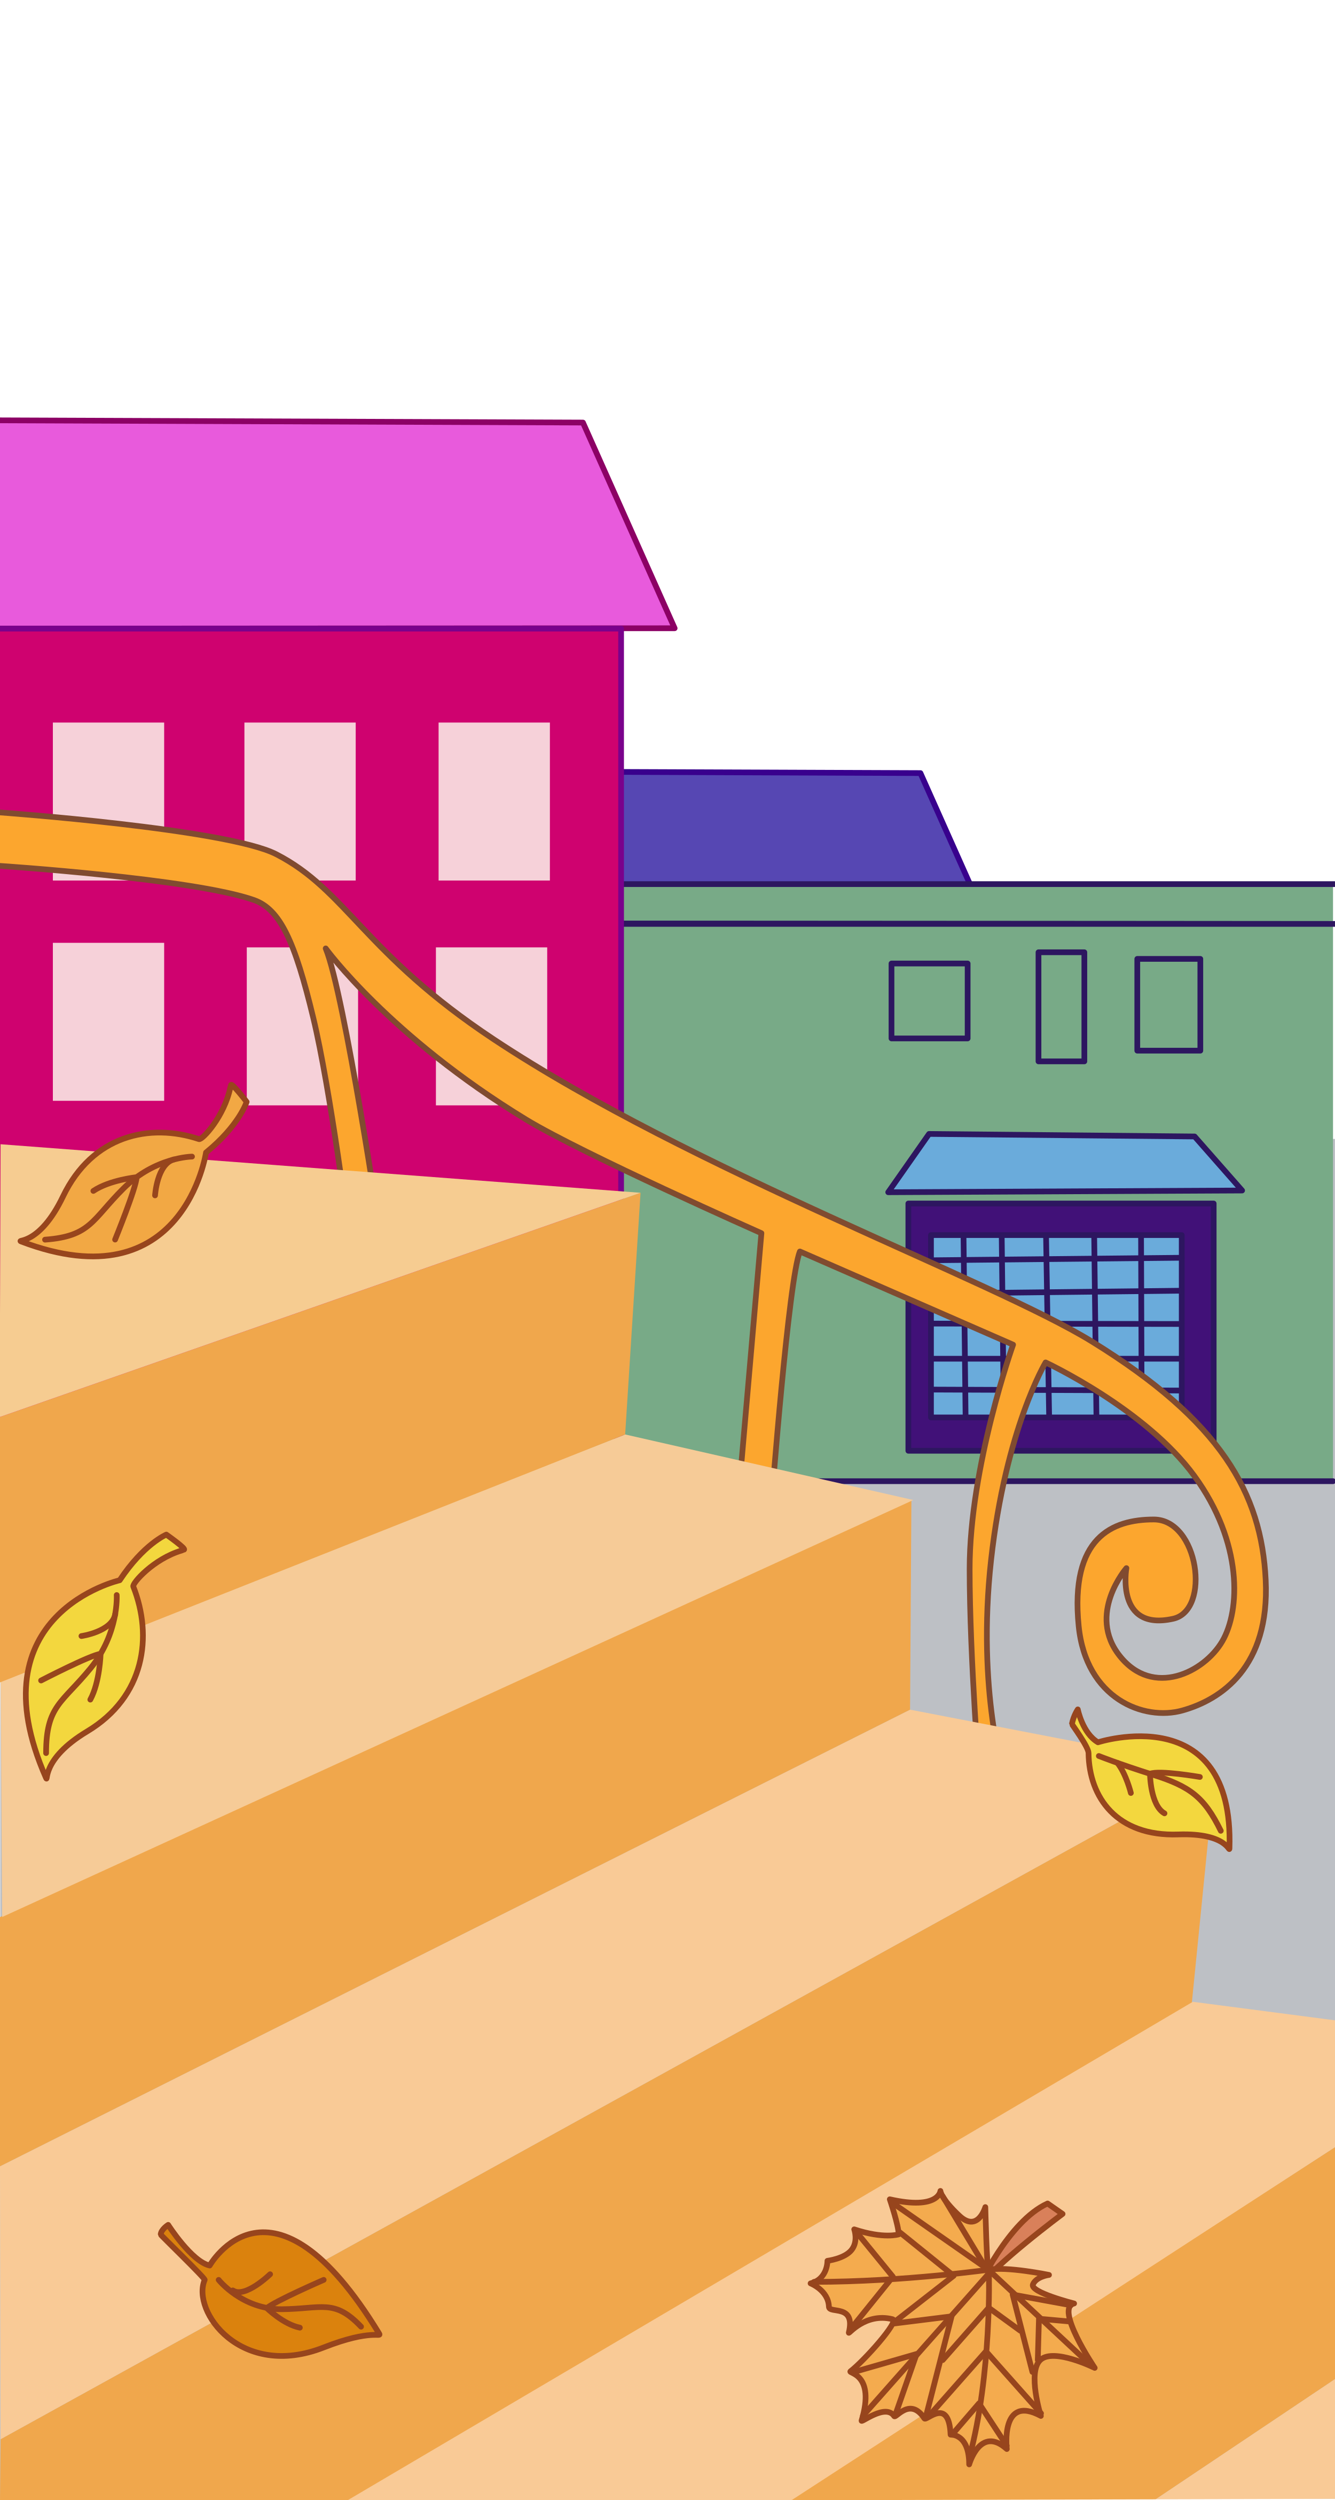 <svg width="390" height="730" viewBox="0 0 390 730" fill="none" xmlns="http://www.w3.org/2000/svg">
<g clip-path="url(#clip0_291_1642)">
<path d="M0 730L0.169 334.082L390.119 332.542V729.576L0 730Z" fill="#BDC0C5"/>
<path d="M98.594 225.068L268.892 225.721L295.688 285.775L98.493 285.879L98.594 225.068Z" fill="#5647B3" stroke="#38018D" stroke-width="1.667" stroke-miterlimit="10" stroke-linecap="round" stroke-linejoin="round"/>
<path d="M-0.579 432.461L-0 258.131H389.421V432.461H-0.579Z" fill="#78AA87"/>
<path d="M0.904 269.753H390.328C390.328 269.753 -0.017 269.436 0.904 269.753ZM260.436 281.316H282.681V303.188H260.436V281.316ZM303.38 278.037H316.776V309.889H303.38V278.037ZM332.241 279.969H350.658V306.759H332.241V279.969Z" stroke="#2D1660" stroke-width="1.667" stroke-miterlimit="10" stroke-linecap="round" stroke-linejoin="round"/>
<path d="M265.361 351.39H354.557V423.578H265.361V351.39Z" fill="#411178" stroke="#2D1660" stroke-width="1.667" stroke-miterlimit="10" stroke-linecap="round" stroke-linejoin="round"/>
<path d="M271.969 360.612H345.224V413.847H271.969V360.612Z" fill="#6AABDB" stroke="#2D1660" stroke-width="1.667" stroke-miterlimit="10" stroke-linecap="round" stroke-linejoin="round"/>
<path d="M272.203 367.961L345.224 367.227M272.535 377.668L344.926 376.851M272.362 386.447L344.923 386.565M345.224 396.705H272.203M344.926 405.994L272.366 405.716M281.476 360.668L282.082 413.804M293.257 413.847L292.635 360.804M305.591 360.932L306.495 413.847M320.31 413.804L319.647 360.568M333.524 413.843L333.341 360.932" stroke="#2D1660" stroke-width="1.667" stroke-miterlimit="10" stroke-linecap="round" stroke-linejoin="round"/>
<path d="M259.48 348.096L362.862 347.591L348.985 331.818L271.414 331.076L259.48 348.096Z" fill="#6AABDB" stroke="#2D1660" stroke-width="1.667" stroke-miterlimit="10" stroke-linecap="round" stroke-linejoin="round"/>
<path d="M389.424 432.464H-0.579M0.904 258.133H389.844" stroke="#2D1660" stroke-width="1.667" stroke-miterlimit="10" stroke-linecap="round" stroke-linejoin="round"/>
<path d="M-8.94666e-05 122.725L170.298 123.374L197.09 183.429L-0.102 183.532" fill="#E85ADC"/>
<path d="M-8.94632e-05 122.725L170.298 123.374L197.09 183.429L-0.102 183.532" stroke="#8C0165" stroke-width="1.667" stroke-miterlimit="10" stroke-linecap="round" stroke-linejoin="round"/>
<path d="M-0.102 183.532H181.443V419.29L-0.095 419.742" fill="#CF026F"/>
<path d="M-0.102 183.532H181.443V419.29L-0.095 419.742" stroke="#7A018C" stroke-width="1.667" stroke-miterlimit="10" stroke-linecap="round" stroke-linejoin="round"/>
<path d="M15.444 210.962H47.958V257.09H15.444V210.962ZM71.402 210.962H103.915V257.09H71.402V210.962ZM72.096 276.609H104.609V322.736H72.095L72.096 276.609ZM15.444 275.279H47.958V321.406H15.444V275.279ZM128.128 210.962H160.645V257.09H128.128V210.962ZM127.346 276.609H159.859V322.736H127.345L127.346 276.609Z" fill="#F6D1D9"/>
<path d="M-0.102 252.811C-0.102 252.811 56.418 256.532 74.172 262.777C81.853 265.479 86.146 274.886 91.509 297.142C96.539 318.005 102.058 361.171 102.058 361.171L111.296 361.773C111.296 361.773 100.693 290.384 95.148 276.91C95.148 276.91 113.748 302.542 153.675 326.859C170.044 336.829 222.434 360.052 222.434 360.052L215.984 434.172L225.406 438.745C225.406 438.745 230.389 373.376 233.68 365.395L295.959 392.603C295.959 392.603 283.264 428.076 283.264 458.093C283.264 484.106 286.303 521.851 286.303 521.851L293.461 519.366C293.461 519.366 285.264 493.82 289.526 455.473C293.792 417.13 305.455 397.789 305.455 397.789C305.455 397.789 334.603 411.345 348.887 430.896C363.17 450.45 362.341 470.219 357.056 479.234C351.768 488.248 336.862 495.727 327.125 483.497C317.389 471.264 329.062 457.847 329.062 457.847C329.062 457.847 325.754 476.396 342.718 472.625C353.813 470.159 350.156 443.642 337.062 443.642C324.948 443.642 312.51 448.839 315.124 474.789C317.25 495.937 334.116 502.571 345.434 499.405C356.751 496.236 370.973 486.734 369.751 461.322C368.533 435.908 356.66 414.938 319.041 391.715C289.831 373.686 202.009 341.727 144.179 303.405C106.252 278.272 101.218 259.911 80.672 249.392C66.229 241.996 -0.095 237.202 -0.095 237.202" fill="#FCA62E"/>
<path d="M-0.102 252.811C-0.102 252.811 56.418 256.532 74.172 262.777C81.853 265.479 86.146 274.886 91.509 297.142C96.539 318.005 102.058 361.171 102.058 361.171L111.296 361.773C111.296 361.773 100.693 290.384 95.148 276.91C95.148 276.91 113.748 302.542 153.675 326.859C170.044 336.829 222.434 360.052 222.434 360.052L215.984 434.172L225.406 438.745C225.406 438.745 230.389 373.376 233.68 365.395L295.959 392.603C295.959 392.603 283.264 428.076 283.264 458.093C283.264 484.106 286.303 521.851 286.303 521.851L293.461 519.366C293.461 519.366 285.264 493.82 289.526 455.473C293.792 417.13 305.455 397.789 305.455 397.789C305.455 397.789 334.603 411.345 348.887 430.896C363.17 450.45 362.341 470.219 357.056 479.234C351.768 488.248 336.862 495.727 327.125 483.497C317.389 471.264 329.062 457.847 329.062 457.847C329.062 457.847 325.754 476.396 342.718 472.625C353.813 470.159 350.156 443.642 337.062 443.642C324.948 443.642 312.51 448.839 315.124 474.789C317.25 495.937 334.116 502.571 345.434 499.405C356.751 496.236 370.973 486.734 369.751 461.322C368.533 435.908 356.66 414.938 319.041 391.715C289.831 373.686 202.009 341.727 144.179 303.405C106.252 278.272 101.218 259.911 80.672 249.392C66.229 241.996 -0.095 237.202 -0.095 237.202" stroke="#804B30" stroke-width="1.667" stroke-miterlimit="10" stroke-linecap="round" stroke-linejoin="round"/>
<path d="M355.012 516.372L348.075 585.804L106.708 730H0L0.169 712.174L355.012 516.372ZM390 626.895V694.633L337.62 729.719L230.516 730L390 626.895Z" fill="#F0A74C"/>
<path d="M0 632.495L265.857 499.169L355.011 516.372L0.17 712.174L0 632.495ZM101.549 730L348.464 584.46L390 589.871V626.895L231.214 730H101.549Z" fill="#F9CA96"/>
<path d="M0 559.729V632.495L265.857 499.169L266.253 437.961L0 559.729Z" fill="#F0A74C"/>
<path d="M0.169 489.728L0.646 559.705L266.805 437.961L182.63 418.819L0.169 489.728Z" fill="#F6CB97"/>
<path d="M-0.102 413.744L-0 491.213L182.63 418.819L187.125 348.257L-0.102 413.744Z" fill="#F0A74C"/>
<path d="M0.169 334.082L-0.102 413.744L187.125 348.257L0.169 334.082Z" fill="#F6CC91"/>
<path d="M390 694.633L390.119 729.576L337.621 729.718L390 694.633Z" fill="#F9CA96"/>
<path d="M285.647 668.244C285.647 668.244 294.476 648.561 306.037 643.35L310.418 646.397C310.418 646.397 290.312 661.322 285.647 668.244Z" fill="#D9805A" stroke="#97451D" stroke-width="1.667" stroke-miterlimit="10" stroke-linecap="round" stroke-linejoin="round"/>
<path d="M288.786 662.71C288.282 662.813 287.845 644.399 287.845 644.399C287.845 644.399 285.668 651.996 280.248 646.92C274.828 641.841 274.727 639.681 274.727 639.681C274.727 639.681 274.249 645.366 259.939 642.122C259.939 642.122 262.525 649.718 262.525 652.363C262.525 652.363 258.222 653.767 249.546 650.897C249.546 650.897 250.806 654.352 248.771 656.91C246.732 659.474 241.722 660.083 241.722 660.083C241.722 660.083 241.837 665.433 236.799 666.674C236.799 666.674 241.997 668.705 242.155 673.492C242.226 675.671 250.037 672.527 247.965 681.06C247.796 681.751 252.664 675.121 260.758 677.139C262.85 677.659 252.285 689.433 248.456 692.345C247.67 692.941 255.832 692.976 251.692 706.742C251.435 707.591 258.73 701.623 261.225 705.434C261.716 706.185 265.86 699.702 270.052 706.104C270.631 706.991 277.219 699.605 277.699 710.845C277.699 710.845 283.129 710.407 283.129 719.524C283.129 719.524 286.366 708.025 294.122 715.037C294.122 715.037 292.138 698.925 304.071 705.373C304.071 705.373 300.023 692.552 303.95 688.994C307.88 685.437 319.8 691.347 319.8 691.347C319.8 691.347 307.958 673.814 313.784 672.544C313.784 672.544 300.75 669.265 301.755 666.963C302.758 664.657 306.452 664.204 306.452 664.204C306.452 664.204 294.017 661.637 288.786 662.71Z" fill="#F4AB4E"/>
<path d="M248.278 680.299L260.839 664.73L250.208 651.701M260.839 643.239L288.789 662.716L319.119 690.993" stroke="#97451D" stroke-width="1.667" stroke-miterlimit="10" stroke-linecap="round" stroke-linejoin="round"/>
<path d="M275.393 641.247L288.89 663.639C288.89 663.639 289.781 693.049 283.172 717.58" stroke="#97451D" stroke-width="1.667" stroke-miterlimit="10" stroke-linecap="round" stroke-linejoin="round"/>
<path d="M252.074 705.358L289.977 662.541C289.977 662.541 264.109 666.241 237.797 666.241" stroke="#97451D" stroke-width="1.667" stroke-miterlimit="10" stroke-linecap="round" stroke-linejoin="round"/>
<path d="M262.951 651.84L278.595 664.458L261.58 677.722M249.626 692.511L267.778 687.286L261.597 704.965" stroke="#97451D" stroke-width="1.667" stroke-miterlimit="10" stroke-linecap="round" stroke-linejoin="round"/>
<path d="M261.255 678.388L277.996 676.3L270.48 705.618M278.111 710.875L286.002 701.704L294.094 714.044" stroke="#97451D" stroke-width="1.667" stroke-miterlimit="10" stroke-linecap="round" stroke-linejoin="round"/>
<path d="M271.76 704.965L288.027 686.522L304.118 704.63M303.173 689.068L303.518 677.002L312.189 677.775" stroke="#97451D" stroke-width="1.667" stroke-miterlimit="10" stroke-linecap="round" stroke-linejoin="round"/>
<path d="M312.835 673.056L295.827 669.944L301.603 692.536M275.393 689.068L288.836 673.791L298.058 680.495" stroke="#97451D" stroke-width="1.667" stroke-miterlimit="10" stroke-linecap="round" stroke-linejoin="round"/>
<path d="M288.788 662.716C288.284 662.819 287.847 644.405 287.847 644.405C287.847 644.405 285.67 652.001 280.25 646.925C274.83 641.846 274.729 639.686 274.729 639.686C274.729 639.686 274.251 645.371 259.941 642.127C259.941 642.127 262.528 649.723 262.528 652.368C262.528 652.368 258.224 653.772 249.548 650.903C249.548 650.903 250.807 654.357 248.772 656.916C246.734 659.479 241.724 660.088 241.724 660.088C241.724 660.088 241.839 665.439 236.802 666.679C236.802 666.679 241.998 668.711 242.157 673.498C242.228 675.676 250.038 672.532 247.967 681.065C247.797 681.757 252.665 675.127 260.76 677.145C262.853 677.665 252.286 689.438 248.457 692.351C247.672 692.946 255.834 692.982 251.694 706.748C251.437 707.596 258.732 701.629 261.227 705.44C261.719 706.192 265.862 699.708 270.053 706.11C270.632 706.997 277.22 699.612 277.701 710.85C277.701 710.85 283.131 710.412 283.131 719.53C283.131 719.53 286.368 708.031 294.124 715.042C294.124 715.042 292.14 698.931 304.074 705.379C304.074 705.379 300.025 692.557 303.952 689C307.882 685.443 319.802 691.353 319.802 691.353C319.802 691.353 307.96 673.819 313.786 672.55C313.786 672.55 300.753 669.271 301.758 666.968C302.76 664.662 306.453 664.209 306.453 664.209C306.453 664.209 294.019 661.643 288.788 662.716Z" stroke="#97451D" stroke-width="1.667" stroke-miterlimit="10" stroke-linecap="round" stroke-linejoin="round"/>
<path d="M34.968 461.383C34.968 461.383 -7.756 471.121 13.437 519.071C14.158 520.707 11.768 513.734 25.455 505.522C42.325 495.399 44.684 477.776 38.939 463.219C38.57 462.285 44.857 455.116 53.09 452.693C53.317 452.622 53.493 452.479 53.663 452.472C54.824 452.422 48.588 448.055 48.588 448.055C48.588 448.055 41.976 450.796 34.968 461.383Z" fill="#F3D73E" stroke="#97451D" stroke-width="1.667" stroke-miterlimit="10" stroke-linecap="round" stroke-linejoin="round"/>
<path d="M34.095 465.703C34.095 465.703 34.789 476.853 26.471 487.054C18.149 497.256 13.467 497.965 13.467 511.849" stroke="#97451D" stroke-width="1.667" stroke-miterlimit="10" stroke-linecap="round" stroke-linejoin="round"/>
<path d="M12.002 490.654C12.002 490.654 26.424 483.187 29.389 482.87C29.389 482.87 29.172 491.111 26.383 496.236M23.79 477.676C23.79 477.676 32.741 476.422 33.679 471.239" stroke="#97451D" stroke-width="1.667" stroke-miterlimit="10" stroke-linecap="round" stroke-linejoin="round"/>
<path d="M60.183 336.498C60.183 336.498 53.744 380.569 6.219 362.486C4.601 361.87 11.463 363.798 18.417 349.312C26.992 331.461 43.763 327.804 58.145 332.595C59.072 332.901 65.529 326.004 67.296 317.474C67.346 317.236 67.479 317.05 67.472 316.875C67.438 315.688 72.056 321.709 72.056 321.709C72.056 321.709 69.879 328.627 60.183 336.498H60.183Z" fill="#F2A844" stroke="#97451D" stroke-width="1.667" stroke-miterlimit="10" stroke-linecap="round" stroke-linejoin="round"/>
<path d="M56.093 337.692C56.093 337.692 45.331 337.785 36.092 346.967C26.857 356.149 26.495 360.95 13.156 361.944" stroke="#97451D" stroke-width="1.667" stroke-miterlimit="10" stroke-linecap="round" stroke-linejoin="round"/>
<path d="M33.624 361.916C33.624 361.916 39.813 346.742 39.918 343.705C39.918 343.705 32.01 344.514 27.276 347.712M45.294 349.02C45.294 349.02 45.886 339.841 50.806 338.522" stroke="#97451D" stroke-width="1.667" stroke-miterlimit="10" stroke-linecap="round" stroke-linejoin="round"/>
<path d="M320.753 508.702C320.753 508.702 360.6 495.809 359.168 539.645C359.118 541.138 358.738 535.086 344.201 535.603C326.289 536.237 318.153 524.831 318.001 511.846C317.978 509.967 313.116 503.515 313.147 503.344C313.641 500.831 314.863 499.095 314.863 499.095C314.863 499.095 316.241 506.064 320.753 508.702Z" fill="#F3D73E" stroke="#97451D" stroke-width="1.667" stroke-miterlimit="10" stroke-linecap="round" stroke-linejoin="round"/>
<path d="M321.008 512.694C321.008 512.694 326.313 514.84 336.963 518.222C347.61 521.601 351.815 524.688 356.636 534.537" stroke="#97451D" stroke-width="1.667" stroke-miterlimit="10" stroke-linecap="round" stroke-linejoin="round"/>
<path d="M350.525 518.821C350.525 518.821 338.599 516.75 335.954 517.898C335.954 517.898 336.029 527.101 340.186 529.443M330.365 523.498C330.365 523.498 329.011 517.941 326.415 514.697" stroke="#97451D" stroke-width="1.667" stroke-miterlimit="10" stroke-linecap="round" stroke-linejoin="round"/>
<path d="M61.256 661.465C61.256 661.465 79.264 629.591 110.742 681.304C111.544 682.624 108.703 679.836 94.559 685.386C70.394 694.864 55.857 674.824 59.801 665.653C59.993 665.207 46.929 652.596 46.943 652.418C47.051 650.892 49.13 649.595 49.13 649.595C49.13 649.595 55.972 660.309 61.256 661.465Z" fill="#DB820D" stroke="#97451D" stroke-width="1.667" stroke-miterlimit="10" stroke-linecap="round" stroke-linejoin="round"/>
<path d="M63.88 665.656C63.88 665.656 70.763 674.325 82.364 674.222C93.963 674.118 97.653 671.081 105.477 679.319" stroke="#97451D" stroke-width="1.667" stroke-miterlimit="10" stroke-linecap="round" stroke-linejoin="round"/>
<path d="M94.559 665.656C94.559 665.656 80.218 671.891 77.95 673.894C77.95 673.894 82.751 678.628 87.599 679.608M78.908 664.01C78.908 664.01 71.603 671.124 68.024 668.736" stroke="#97451D" stroke-width="1.667" stroke-miterlimit="10" stroke-linecap="round" stroke-linejoin="round"/>
</g>
<defs>
<clipPath id="clip0_291_1642">
<rect width="390" height="730" fill="white"/>
</clipPath>
</defs>
</svg>
